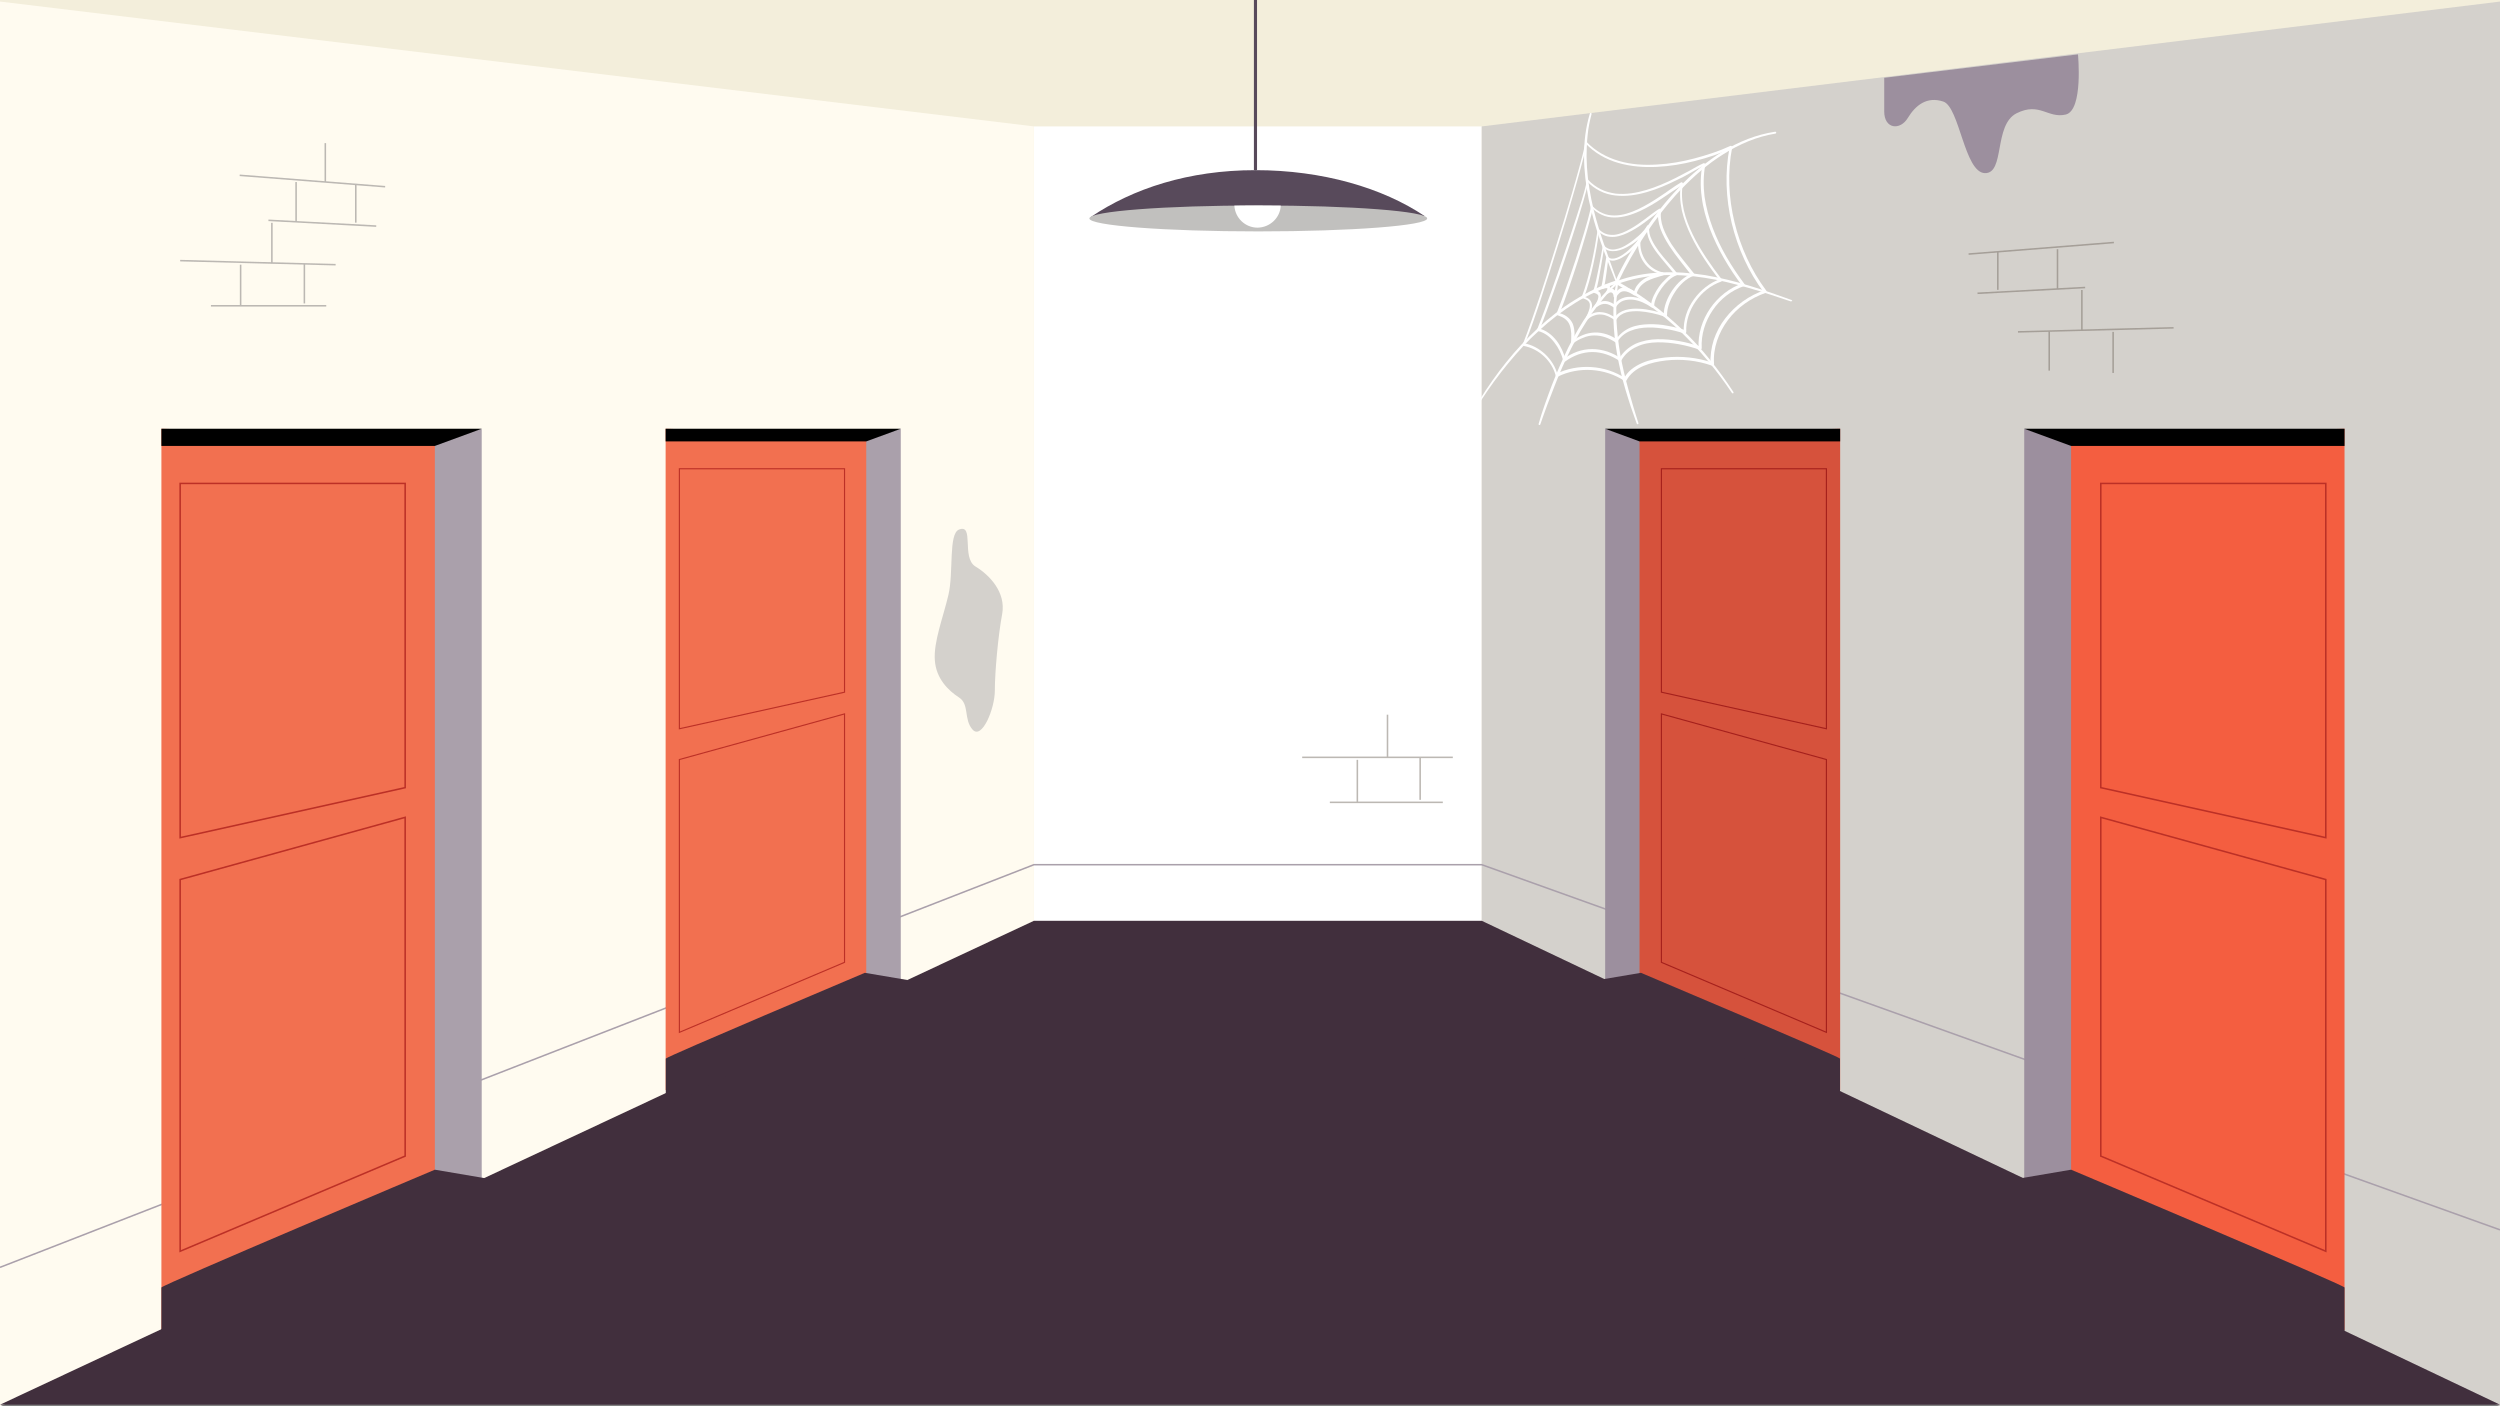 <?xml version="1.0" encoding="utf-8"?>
<!-- Generator: Adobe Illustrator 22.1.0, SVG Export Plug-In . SVG Version: 6.00 Build 0)  -->
<svg version="1.1" id="Warstwa_1" xmlns="http://www.w3.org/2000/svg" xmlns:xlink="http://www.w3.org/1999/xlink" x="0px" y="0px"
	 width="1600px" height="900px" viewBox="0 0 1600 900" style="enable-background:new 0 0 1600 900;" xml:space="preserve">
<rect x="0" y="0" width="1600" height="900" fill="#808080" stroke="none"/>
<style type="text/css">
	.st0{fill:#F3EEDB;}
	.st1{fill:#FFFFFF;}
	.st2{fill:#D4D1CC;}
	.st3{fill:#FFFBF0;}
	.st4{fill:none;stroke:#AAA0AB;stroke-width:0.999;stroke-miterlimit:10;}
	.st5{fill:#F45E40;}
	.st6{fill:#9C8F9E;}
	.st7{fill:none;stroke:#BC3026;stroke-width:0.999;stroke-miterlimit:10;}
	.st8{fill:#D6523C;}
	.st9{fill:none;stroke:#A5201C;stroke-width:0.733;stroke-miterlimit:10;}
	.st10{fill:#F27050;}
	.st11{fill:#AAA0AB;}
	.st12{fill:none;stroke:#BC3026;stroke-width:0.733;stroke-miterlimit:10;}
	.st13{fill:#412F3D;}
	.st14{fill:none;stroke:#BCB8B3;stroke-width:0.999;stroke-miterlimit:10;}
	.st15{fill:none;stroke:#A59F98;stroke-width:0.999;stroke-miterlimit:10;}
	.st16{fill:#584A5B;}
	.st17{fill:#C1C0BE;}
	.st18{fill:none;stroke:#584A5B;stroke-width:1.999;stroke-miterlimit:10;}
</style>
<g id="Warstwa_1_1_">
	<rect id="BG" class="st0" width="1600" height="878.3"/>
	<g>
		<polygon class="st0" points="995,80.9 615,80.9 0,0 1600,0 		"/>
		<rect x="661.7" y="80.9" class="st1" width="286.6" height="511.7"/>
		<polygon class="st2" points="1600,900 948.3,616.3 948.3,80.9 1600,1 		"/>
		<polygon class="st3" points="661.7,616.3 0,900 0,1 661.7,80.9 		"/>
		<polyline class="st4" points="0,811.1 661.7,553.4 948.3,553.4 1600,787.1 		"/>
		<g>
			<polyline class="st5" points="1325.5,770.6 1500.5,851.4 1500.5,274.4 1310.5,279.9 			"/>
			<polygon class="st6" points="1325.5,283.4 1295.5,274.4 1295.5,755.7 1325.5,770.6 			"/>
			<polygon points="1295.5,274.4 1500.5,274.4 1500.5,285.4 1325.5,285.4 			"/>
			<polygon class="st7" points="1344.5,504.1 1488.5,536.1 1488.5,309.4 1344.5,309.4 			"/>
			<polygon class="st7" points="1344.5,739.9 1488.5,800.8 1488.5,562.9 1344.5,523.1 			"/>
		</g>
		<g>
			<polyline class="st8" points="1049.3,638.5 1177.7,697.7 1177.7,274.4 1038.3,278.4 			"/>
			<polygon class="st6" points="1049.3,281 1027.3,274.4 1027.3,627.5 1049.3,638.5 			"/>
			<polygon points="1027.3,274.4 1177.7,274.4 1177.7,282.5 1049.3,282.5 			"/>
			<polygon class="st9" points="1063.3,443 1168.9,466.4 1168.9,300 1063.3,300 			"/>
			<polygon class="st9" points="1063.3,615.9 1168.9,660.7 1168.9,486.1 1063.3,456.9 			"/>
		</g>
		<g>
			<g>
				<polyline class="st10" points="278.3,770.6 103.3,851.4 103.3,274.4 293.3,279.9 				"/>
				<polygon class="st11" points="278.3,283.4 308.3,274.4 308.3,755.7 278.3,770.6 				"/>
				<polygon points="308.3,274.4 103.3,274.4 103.3,285.4 278.3,285.4 				"/>
				<polygon class="st7" points="259.3,504.1 115.3,536.1 115.3,309.4 259.3,309.4 				"/>
				<polygon class="st7" points="259.3,739.9 115.3,800.8 115.3,562.9 259.3,523.1 				"/>
			</g>
			<g>
				<polyline class="st10" points="554.4,638.5 426,697.7 426,274.4 565.5,278.4 				"/>
				<polygon class="st11" points="554.4,281 576.5,274.4 576.5,627.5 554.4,638.5 				"/>
				<polygon points="576.5,274.4 426,274.4 426,282.5 554.4,282.5 				"/>
				<polygon class="st12" points="540.5,443 434.8,466.4 434.8,300 540.5,300 				"/>
				<polygon class="st12" points="540.5,615.9 434.8,660.7 434.8,486.1 540.5,456.9 				"/>
			</g>
		</g>
		<polygon class="st13" points="1600,899 948.3,589.3 661.7,589.3 0,899 		"/>
		<g>
			<g>
				<line class="st14" x1="851.1" y1="513.5" x2="923.4" y2="513.5"/>
				<line class="st14" x1="833.4" y1="484.7" x2="929.8" y2="484.7"/>
				<line class="st14" x1="888" y1="457.4" x2="888" y2="484.7"/>
				<line class="st14" x1="868.7" y1="486.3" x2="868.7" y2="513.5"/>
				<line class="st14" x1="908.9" y1="484.7" x2="908.9" y2="511.9"/>
			</g>
		</g>
		<g>
			<g>
				<g>
					<line class="st14" x1="171.8" y1="141" x2="240.8" y2="144.7"/>
					<line class="st14" x1="153.4" y1="112.2" x2="246.5" y2="119.5"/>
					<line class="st14" x1="208.2" y1="91.6" x2="208.2" y2="116.5"/>
					<line class="st14" x1="189.5" y1="116.5" x2="189.5" y2="142"/>
					<line class="st14" x1="227.7" y1="118.1" x2="227.7" y2="142.5"/>
				</g>
			</g>
			<g>
				<g>
					<line class="st14" x1="135" y1="195.7" x2="208.8" y2="195.7"/>
					<line class="st14" x1="115.3" y1="166.8" x2="214.8" y2="169.4"/>
					<line class="st14" x1="174" y1="142.6" x2="174" y2="168.4"/>
					<line class="st14" x1="154" y1="169.4" x2="154" y2="195.7"/>
					<line class="st14" x1="194.8" y1="168.9" x2="194.8" y2="194.2"/>
				</g>
			</g>
		</g>
		<g>
			<g>
				<g>
					<line class="st15" x1="1334.5" y1="184" x2="1265.6" y2="187.7"/>
					<line class="st15" x1="1352.9" y1="155.2" x2="1259.9" y2="162.6"/>
					<line class="st15" x1="1316.8" y1="159.5" x2="1316.8" y2="185"/>
					<line class="st15" x1="1278.6" y1="161.1" x2="1278.6" y2="185.5"/>
				</g>
			</g>
			<g>
				<g>
					<line class="st15" x1="1391.1" y1="209.8" x2="1291.5" y2="212.4"/>
					<line class="st15" x1="1332.4" y1="185.6" x2="1332.4" y2="211.4"/>
					<line class="st15" x1="1352.4" y1="212.4" x2="1352.4" y2="238.7"/>
					<line class="st15" x1="1311.5" y1="211.9" x2="1311.5" y2="237.2"/>
				</g>
			</g>
		</g>
		<g>
			<g>
				<path class="st16" d="M911.8,138.3c-26.9-18.1-65.5-29.4-108.3-29.4c-42.9,0-78.4,11.8-105.3,29.9L911.8,138.3z"/>
				<ellipse class="st17" cx="805.3" cy="139.8" rx="108.1" ry="8.3"/>
			</g>
			<path class="st1" d="M819.7,131.6c-4.7,0-9.5-0.1-14.4-0.1c-5.2,0-10.3,0-15.3,0.1c0.4,7.8,6.9,14.1,14.8,14.1
				C812.8,145.6,819.3,139.4,819.7,131.6z"/>
			<line class="st18" x1="803.5" y1="108.9" x2="803.5" y2="0"/>
		</g>
	</g>
	<g>
		<path class="st13" d="M316.5,755.1l-38.2-6.5c0,0-175,73.9-175,75.4s0,44,0,44"/>
		<path class="st13" d="M581.3,627.3l-27.8-4.7c0,0-127.4,53.8-127.4,54.9c0,1.1,0,32,0,32"/>
	</g>
	<g>
		<path class="st13" d="M1287.3,755.1l38.2-6.5c0,0,175,73.9,175,75.4s0,44,0,44"/>
		<path class="st13" d="M1022.4,627.3l27.8-4.7c0,0,127.4,53.8,127.4,54.9c0,1.1,0,32,0,32"/>
	</g>
</g>
<g id="Warstwa_2_1_">
	<g>
		<g>
			<path class="st1" d="M947.1,255.7c10.4-16.7,22.6-32.2,37.1-45.6c7.3-6.7,15-12.8,23.5-18c8.3-5.2,17.3-9.6,26.7-12.6l-0.6,0.5
				c2.5-5.6,5.3-10.9,8.3-16.1c3-5.2,6.2-10.4,9.6-15.4c6.8-10,14.3-19.6,22.6-28.3c8.3-8.7,17.7-16.7,28-23.1s21.8-11,33.8-12.8
				c0.4,0,0.6,0.1,0.7,0.5c0,0.4-0.1,0.6-0.5,0.7c-11.9,1.9-23,6.7-33.2,13.1c-10.2,6.3-19.2,14.3-27.6,23
				c-8.2,8.7-15.6,18.3-22.3,28.2c-6.7,9.9-12.7,20.4-17.8,31.2l0,0c-0.1,0.2-0.4,0.4-0.6,0.5c-9.2,3-18.2,7.1-26.4,12.2
				c-8.3,5.1-16.1,11.1-23.2,17.7c-7.3,6.5-13.9,13.8-20.1,21.3s-12,15.5-17.3,23.7c-0.1,0.2-0.5,0.4-0.7,0.1
				C947,256.3,947,255.9,947.1,255.7z"/>
		</g>
		<g>
			<path class="st1" d="M1146.1,192.9c-9.1-3-18-6.1-27.2-8.7s-18.4-5-27.8-6.4c-9.4-1.5-18.9-2.1-28.3-1.6s-18.9,2.3-27.7,5.6
				l0.1-1.7c15.1,8.5,29,18.9,41.5,30.9c6.2,5.9,12.1,12.3,17.5,19s10.5,13.7,15.2,20.9c0.1,0.2,0.1,0.6-0.1,0.8
				c-0.2,0.1-0.6,0.1-0.8-0.1c-4.7-7.1-9.9-14-15.4-20.6c-5.4-6.5-11.4-12.8-17.5-18.8c-12.5-11.9-26.3-22.1-41.3-30.4
				c-0.5-0.2-0.6-0.8-0.4-1.3c0.1-0.2,0.4-0.4,0.5-0.5c9.1-3.4,18.6-5.1,28.3-5.6c9.6-0.5,19.2,0.2,28.7,1.7
				c9.4,1.6,18.8,3.9,28,6.7s18.2,5.9,27.2,9.2c0.2,0.1,0.5,0.4,0.4,0.7C1146.7,192.8,1146.3,192.9,1146.1,192.9z"/>
		</g>
		<g>
			<path class="st1" d="M1035.6,181.1c-3.1,3-6.2,6.1-9,9.4c-2.8,3.3-5.4,6.8-8,10.3c-2.4,3.6-4.8,7.3-7,11s-4.2,7.6-6.2,11.5
				c-3.9,7.7-7.4,15.7-10.5,23.8c-1.6,4-3.1,8.1-4.7,12.2c-1.6,4.1-2.9,8.2-4.4,12.3c-0.1,0.4-0.5,0.5-0.7,0.4
				c-0.4-0.1-0.5-0.5-0.4-0.7c1.2-4.2,2.5-8.3,4-12.5c1.5-4.1,2.9-8.2,4.5-12.3c3.1-8.1,6.7-16.2,10.5-24.1
				c4-7.9,8.3-15.5,13.4-22.6c2.5-3.5,5.3-7,8.2-10.3s6.1-6.3,9.4-9.2c0.2-0.2,0.6-0.1,0.7,0
				C1035.8,180.5,1035.8,180.9,1035.6,181.1L1035.6,181.1z"/>
		</g>
		<g>
			<path class="st1" d="M1035.5,181.8c-0.5,3.8-0.8,7.5-1,11.3c-0.1,3.8-0.1,7.5,0,11.3c0.4,7.5,1.2,15,2.5,22.5
				c1.3,7.4,3.1,14.8,5.1,22.1c1,3.6,2.1,7.3,3.1,10.9c1.1,3.6,2.2,7.3,3.4,10.9c0.1,0.4-0.1,0.6-0.4,0.7c-0.4,0.1-0.6-0.1-0.7-0.4
				c-1.3-3.6-2.5-7.1-3.8-10.8c-1.2-3.6-2.3-7.3-3.4-10.9c-2.2-7.3-3.9-14.8-5.3-22.3c-1.3-7.5-2.2-15.1-2.4-22.7
				c-0.2-7.6,0.2-15.2,1.6-22.9c0-0.2,0.4-0.5,0.6-0.5C1035.2,181.1,1035.5,181.4,1035.5,181.8z"/>
		</g>
		<g>
			<path class="st1" d="M1015.6,91.2c-1,5.7-2.5,11-4,16.6c-1.5,5.4-3,10.9-4.6,16.3c-3.1,10.9-6.3,21.7-9.7,32.4
				c-3.3,10.8-6.8,21.5-10.3,32.3s-7.1,21.4-11.3,31.9l-0.6-1.1c10.4,1.9,19.1,10.2,21.8,20.4l-1.2-0.6c14-7,31.6-5.9,44.7,2.8
				l-1.3,0.4c1.2-2.4,2.9-4.5,5-6.2s4.4-3,6.7-4c4.7-2.1,9.8-3,14.9-3.6c10.2-1.1,20.6,0,30.3,3.3l-1.3,1
				c-0.2-5.2,0.5-10.5,2.1-15.6c1.7-5,4.2-9.7,7.4-13.8c6.4-8.3,15.2-14.6,25.2-18l-0.5,1.5c-9.9-13.2-16.7-28.4-20.6-44.3
				c-3.8-16-4.5-32.7-1.3-48.8l1.2,0.8c-7.5,3.5-15.4,6.1-23.4,8.1c-8,2.1-16.2,3.4-24.4,3.8c-8.2,0.4-16.6-0.2-24.6-2.5
				s-15.5-6.5-21.2-12.7c-0.2-0.2-0.2-0.6,0-0.8s0.6-0.2,0.8,0c5.6,5.9,12.8,9.9,20.7,12.2c7.7,2.3,16.1,2.8,24.2,2.3
				c8.1-0.4,16.2-1.8,24.1-3.9s15.7-4.6,23-8l0,0c0.4-0.2,0.8,0,1.1,0.4c0.1,0.1,0.1,0.4,0.1,0.5c-3.1,15.9-2.3,32.4,1.5,48
				c3.8,15.7,10.6,30.7,20.3,43.7c0.4,0.4,0.2,1-0.1,1.3c-0.1,0-0.1,0.1-0.2,0.1c-9.6,3.3-18.2,9.4-24.2,17.4c-3,4-5.4,8.5-7,13.3
				s-2.3,9.8-1.9,14.9c0,0.5-0.4,1-1,1c-0.1,0-0.2,0-0.4,0c-9.4-3.3-19.5-4.4-29.4-3.3c-5,0.6-9.9,1.6-14.4,3.5s-8.6,5-10.8,9.2
				c-0.2,0.5-0.7,0.6-1.2,0.4h-0.1c-12.5-8.3-29.4-9.4-42.8-2.7c-0.4,0.2-1,0-1.1-0.4c0,0,0-0.1-0.1-0.1
				c-2.4-9.6-10.8-17.4-20.5-19.2c-0.5-0.1-0.7-0.5-0.6-1v-0.1c4.1-10.5,7.7-21.2,11.3-31.8c3.5-10.8,7-21.4,10.3-32.2
				c3.4-10.8,6.7-21.5,9.8-32.4c1.6-5.4,3.1-10.9,4.6-16.3c1.5-5.4,3-10.9,4-16.3l0,0c0-0.2,0.4-0.5,0.6-0.5
				C1015.5,90.6,1015.6,91,1015.6,91.2z"/>
		</g>
		<g>
			<path class="st1" d="M1016.5,116c-0.7,4.2-1.9,8.2-3,12.2c-1.2,4-2.4,8-3.6,12c-2.5,8-5.1,16-7.7,23.8c-2.7,8-5.3,15.9-8.2,23.7
				c-2.8,7.9-5.7,15.7-8.7,23.6l-0.6-1.1c2.3,0.5,4.5,1.5,6.4,2.9c1.9,1.3,3.5,3,5,4.8c2.8,3.6,4.7,7.9,5.9,12.3l-1.3-0.5
				c2.7-1.9,5.6-3.5,8.6-4.6s6.4-1.7,9.7-1.7s6.5,0.6,9.7,1.6c3.1,1.1,6.1,2.5,8.7,4.4l-1.2,0.2c2.4-4.2,6.2-7.5,10.6-9.6
				c4.4-1.9,9.2-2.8,13.9-2.9c4.7-0.1,9.4,0.4,14,1.2s9.2,2.1,13.7,3.5l-1.3,1c-0.5-9.1,2.3-18,7.4-25.4s12.5-13.3,20.9-16.1
				l-0.5,1.5c-8.3-11.1-15.6-23.2-20.6-36.4c-2.4-6.5-4.4-13.3-5.2-20.3c-1-7-0.8-14,0.5-21.1l1.2,0.8c-3,1.5-5.9,3.1-8.8,4.8
				c-2.9,1.7-5.9,3.3-9,4.7c-6.1,3-12.3,5.7-18.9,7.6c-6.5,1.9-13.4,3-20.3,2.2c-3.4-0.4-6.8-1.3-9.9-2.9s-5.9-3.6-8.2-6.2
				c-0.2-0.2-0.2-0.6,0-0.8c0.2-0.2,0.6-0.2,0.8,0l0,0c2.3,2.4,5,4.4,8,5.9c2.9,1.5,6.2,2.3,9.4,2.8c6.7,0.7,13.3-0.4,19.7-2.3
				c6.4-1.9,12.6-4.6,18.6-7.6c3-1.6,5.9-3.1,9-4.7c2.9-1.6,5.8-3.4,9-4.8c0.4-0.2,0.8,0,1.1,0.4c0.1,0.1,0.1,0.4,0.1,0.5l0,0
				c-1.3,6.8-1.3,13.7-0.5,20.4c1,6.8,2.8,13.6,5.2,20c4.8,12.9,12.1,24.9,20.3,35.9c0.4,0.4,0.2,1-0.1,1.3c-0.1,0-0.1,0.1-0.2,0.1
				c-8.1,2.8-15.2,8.3-20,15.5c-4.8,7-7.5,15.7-7,24.2c0,0.5-0.4,1-1,1c-0.1,0-0.2,0-0.4,0c-4.4-1.5-8.8-2.7-13.3-3.5
				s-9.1-1.3-13.7-1.2s-9.1,0.8-13.2,2.8c-4.1,1.8-7.6,4.8-9.8,8.7c-0.2,0.5-0.8,0.6-1.2,0.4l0,0c-5.2-3.5-11.3-5.7-17.4-5.7
				c-3,0-6.2,0.6-9.1,1.6c-2.9,1.1-5.7,2.5-8.2,4.4c-0.4,0.2-0.8,0.2-1.2-0.2c-0.1-0.1-0.1-0.2-0.1-0.2c-1.1-4.2-3-8.3-5.7-11.7
				c-1.3-1.7-2.8-3.3-4.6-4.6c-1.7-1.2-3.6-2.2-5.8-2.7c-0.5-0.1-0.7-0.5-0.6-1v-0.1c6.1-15.5,11.6-31.3,16.9-47.1
				c2.7-7.9,5.3-15.9,7.9-23.8c1.2-4,2.5-8,3.8-12c1.2-4,2.4-8,3.1-12.1l0,0c0-0.2,0.4-0.5,0.6-0.5
				C1016.4,115.4,1016.5,115.7,1016.5,116z"/>
		</g>
		<g>
			<path class="st1" d="M1019.5,132.5c-0.5,3-1.2,5.9-2.1,8.8c-0.7,2.9-1.6,5.8-2.4,8.7c-1.7,5.8-3.4,11.5-5.2,17.2
				s-3.8,11.4-5.7,17.1c-1.9,5.7-4,11.3-6.2,16.9l-0.5-1.1c1.8,0.6,3.8,1.3,5.4,2.5c1.7,1.2,3,2.9,3.8,4.7c0.7,1.9,1,3.9,1.1,5.8
				c0.1,1.9,0,3.9-0.1,5.8l-1.3-0.7c2.1-1.6,4.4-2.8,6.8-3.8c2.4-1,5-1.5,7.6-1.6c2.7-0.1,5.2,0.4,7.7,1.2c2.4,0.8,4.8,2.1,6.9,3.4
				l-1.2,0.2c2.1-3.6,5.6-6.3,9.3-7.9c3.8-1.6,7.9-2.1,11.9-2.2c4-0.1,8,0.2,11.9,1c3.9,0.7,7.7,1.6,11.6,2.9l-1.2,1
				c-0.2-3.8,0.4-7.5,1.5-11s2.9-6.9,5-9.8c4.2-5.9,10.3-10.8,17.3-13.2l-0.5,1.5c-6.9-9.1-13.6-18.5-18.6-28.9
				c-2.5-5.2-4.6-10.6-5.9-16.2c-1.2-5.7-1.6-11.6-0.5-17.3l1.2,0.8c-2.3,1.2-4.5,2.8-6.8,4.2c-2.2,1.6-4.5,3-6.8,4.6
				c-4.5,3-9.2,5.8-14.2,8.1c-5,2.2-10.3,4-16,4c-2.8,0-5.6-0.5-8.1-1.7c-2.5-1.1-4.8-2.8-6.8-4.8c-0.2-0.2-0.2-0.6,0-0.8
				s0.6-0.2,0.8,0l0,0c1.8,1.9,4,3.5,6.4,4.5c2.4,1.1,5.1,1.5,7.6,1.5c5.3,0,10.4-1.8,15.2-4c4.8-2.3,9.4-5.1,13.9-8.1
				c2.3-1.5,4.5-3,6.7-4.6c2.3-1.6,4.5-3.1,6.9-4.5c0.4-0.2,0.8,0,1.1,0.4c0.1,0.1,0.1,0.4,0.1,0.5l0,0c-1.1,5.4-0.7,11.1,0.5,16.7
				c1.2,5.4,3.3,10.8,5.8,15.9c5,10.2,11.6,19.5,18.5,28.6c0.4,0.4,0.2,1-0.1,1.3c-0.1,0-0.1,0.1-0.2,0.1
				c-6.7,2.3-12.3,6.9-16.3,12.6c-4,5.7-6.4,12.7-6.1,19.6c0,0.5-0.4,1-1,1c-0.1,0-0.2,0-0.4,0c-3.6-1.2-7.5-2.2-11.3-2.8
				c-3.9-0.6-7.7-1.1-11.6-1s-7.7,0.6-11.3,2.1c-3.5,1.3-6.5,3.8-8.5,7c-0.2,0.4-0.7,0.6-1.2,0.4l0,0c-4-2.7-8.8-4.5-13.7-4.4
				c-2.4,0-4.8,0.5-7,1.5c-2.3,0.8-4.4,2.1-6.4,3.5l0,0c-0.4,0.2-0.8,0.2-1.2-0.2c-0.1-0.1-0.1-0.4-0.1-0.5c0.1-1.9,0.1-3.8,0.1-5.6
				c-0.1-1.8-0.4-3.6-1-5.3s-1.7-3-3.1-4.1c-1.5-1.1-3.1-1.7-4.8-2.3l0,0c-0.4-0.1-0.6-0.6-0.5-1l0,0c2.2-5.6,4.2-11.1,6.2-16.8
				c1.9-5.7,3.9-11.4,5.8-17.1c1.8-5.7,3.6-11.4,5.4-17.2c0.8-2.9,1.7-5.7,2.5-8.6c0.7-2.9,1.6-5.8,2.1-8.7l0,0
				c0-0.2,0.4-0.5,0.6-0.5C1019.3,131.9,1019.5,132.3,1019.5,132.5z"/>
		</g>
		<g>
			<path class="st1" d="M1023.5,147.4c-1,7.4-2.2,14.6-3.8,21.9s-3.4,14.4-6.1,21.4l-0.5-1.1c1.3,0.4,2.8,1,4,1.9
				c1.2,1.1,1.9,2.8,1.8,4.2c0,1.6-0.5,2.9-0.8,4.2c-0.5,1.3-1.1,2.7-1.6,3.9l-1.2-1c1.3-1,2.9-1.8,4.5-2.4s3.4-0.8,5.1-0.6
				c1.7,0.1,3.4,0.6,5,1.3s3,1.6,4.4,2.4l-1.2,0.2c0.7-1.3,1.8-2.5,3.1-3.4c1.2-0.8,2.7-1.5,4.1-1.9c2.9-0.8,5.9-1,8.8-0.8
				c2.9,0.1,5.8,0.6,8.6,1.2c2.8,0.6,5.6,1.3,8.3,2.3l-1.2,1c-0.1-3,0.5-5.8,1.5-8.6c1-2.7,2.3-5.2,3.9-7.6c1.6-2.3,3.5-4.6,5.6-6.4
				c2.2-1.9,4.6-3.6,7.4-4.6l-0.5,1.5c-4.8-6.3-10-12.3-14.4-19.1c-2.2-3.4-4.1-6.9-5.6-10.8c-1.3-3.9-2.1-8.1-1.2-12.2l1.2,0.8
				c-1.6,0.7-3,1.9-4.5,3l-4.5,3.4c-3,2.3-6.2,4.5-9.6,6.3s-6.9,3.4-10.9,3.8c-1.9,0.1-4,0-5.8-0.7s-3.5-1.9-4.8-3.3
				c-0.2-0.2-0.2-0.6,0-0.8s0.6-0.2,0.8,0l0,0c1.2,1.3,2.8,2.3,4.4,2.9c1.7,0.6,3.5,0.7,5.3,0.6c3.6-0.4,7-1.9,10.3-3.8
				c3.3-1.8,6.3-4,9.3-6.2l4.5-3.4c1.6-1.1,3-2.3,4.8-3.3c0.4-0.2,0.8,0,1.1,0.4c0.1,0.1,0.1,0.4,0.1,0.5l0,0
				c-0.7,3.8-0.1,7.6,1.2,11.3c1.3,3.6,3.3,7.1,5.3,10.4c4.4,6.7,9.6,12.6,14.5,18.9c0.4,0.4,0.2,1-0.1,1.3c-0.1,0-0.1,0.1-0.2,0.1
				l0,0c-2.4,0.8-4.7,2.4-6.7,4.2c-1.9,1.8-3.8,3.9-5.2,6.2c-1.5,2.3-2.8,4.7-3.6,7.1c-1,2.5-1.5,5.2-1.5,7.7l0,0c0,0.5-0.4,1-1,1
				c-0.1,0-0.2,0-0.4,0c-2.7-1-5.4-1.7-8.1-2.3c-2.8-0.6-5.6-1-8.3-1.2c-2.8-0.1-5.6,0-8.2,0.7c-2.5,0.7-5,2.2-6.3,4.5
				c-0.2,0.4-0.7,0.6-1.2,0.4l0,0l0,0c-2.7-1.7-5.4-3.3-8.5-3.5c-1.5-0.1-3,0-4.5,0.6c-1.5,0.5-2.8,1.2-4,2.2
				c-0.4,0.2-0.8,0.2-1.2-0.2c-0.1-0.2-0.2-0.6-0.1-0.8c0.6-1.2,1.1-2.4,1.6-3.8c0.5-1.2,0.8-2.5,0.8-3.8c0.1-1.2-0.4-2.3-1.2-3
				s-2.1-1.2-3.4-1.7l0,0c-0.4-0.1-0.6-0.6-0.5-1l0,0c1.3-3.4,2.4-6.9,3.4-10.4s1.9-7.1,2.7-10.6c1.6-7.1,2.9-14.4,4-21.7
				c0-0.2,0.4-0.5,0.6-0.5C1023.4,146.8,1023.6,147.1,1023.5,147.4z"/>
		</g>
		<g>
			<path class="st1" d="M1026.8,157.4c-0.7,4.8-1.6,9.7-2.4,14.5c-0.5,2.4-0.8,4.8-1.3,7.3c-0.5,2.4-1,4.7-1.8,7.3l-0.5-1.1
				c1,0.4,1.9,0.6,2.9,1.6c0.5,0.5,0.7,1.1,0.8,1.7c0.1,0.6,0.1,1.2,0,1.7c-0.1,1.1-0.5,2.1-0.8,2.9c-0.4,1-0.7,1.8-1.2,2.7
				l-1.2-1.1c1-0.7,1.9-1.3,3-1.7c1.1-0.5,2.3-0.6,3.5-0.5s2.4,0.5,3.4,1c1.1,0.5,2.1,1.1,2.9,1.7l-1.3,0.2c1.2-2.2,3.3-3.9,5.4-4.7
				c2.3-1,4.7-1.1,7.1-0.8c4.7,0.5,9.1,2.7,12.9,5.2l-1.5,0.8c-0.1-2.5,0.7-4.7,1.7-6.9c1-2.1,2.2-4.1,3.5-5.9
				c1.3-1.8,2.9-3.5,4.6-5.1s3.5-3,5.9-3.9l-0.5,1.5c-1.8-2.3-3.8-4.6-5.7-6.9c-1.9-2.3-3.9-4.6-5.7-7s-3.5-5-4.8-7.9
				c-1.2-2.8-2.1-6.1-1.5-9.3l1.6,0.5c-0.4,0.8-0.8,1.5-1.3,2.1s-1,1.2-1.5,1.7c-1,1.1-2.1,2.1-3.1,3.1c-2.2,1.9-4.6,3.8-7.1,5.2
				c-2.5,1.5-5.3,2.8-8.3,3.3c-1.5,0.2-3,0.2-4.6-0.1c-1.6-0.4-2.9-1.3-4-2.4c-0.2-0.2-0.2-0.6,0-0.8S1026.5,157.1,1026.8,157.4
				c0.9,0.9,2,1.6,3.3,2s2.7,0.4,4,0.1c2.8-0.5,5.3-1.7,7.7-3.3c2.4-1.5,4.7-3.3,6.8-5.2c1.1-1,2.1-1.9,3-3c0.5-0.5,1-1.1,1.3-1.6
				c0.4-0.5,0.8-1.1,1.1-1.7c0.2-0.5,0.7-0.6,1.1-0.5s0.6,0.6,0.5,1c-0.5,2.8,0.2,5.6,1.5,8.2c1.2,2.7,2.9,5.1,4.6,7.5
				c1.8,2.4,3.8,4.7,5.7,6.9c1.9,2.3,4,4.5,5.8,7c0.4,0.4,0.2,1-0.1,1.3c-0.1,0-0.1,0.1-0.2,0.1l0,0c-1.8,0.7-3.6,1.9-5.2,3.4
				s-3,3.1-4.2,4.8s-2.4,3.6-3.3,5.6s-1.6,4-1.5,5.9l0,0c0,0.5-0.4,1-1,1c-0.2,0-0.4,0-0.6-0.1c-3.6-2.5-7.7-4.5-12-5
				c-2.2-0.2-4.4,0-6.3,0.7s-3.5,2.2-4.6,4c-0.2,0.5-0.8,0.6-1.2,0.4l0,0c-1.8-1.2-3.6-2.3-5.4-2.4c-1.9-0.2-3.8,0.6-5.4,1.8
				c-0.4,0.2-0.8,0.2-1.2-0.1c-0.2-0.2-0.2-0.6-0.1-0.8c0.4-0.8,0.8-1.7,1.2-2.5s0.7-1.7,0.8-2.5c0.1-0.4,0.1-0.8,0-1.1
				c-0.1-0.4-0.2-0.6-0.5-0.8c-0.5-0.5-1.3-0.8-2.2-1.1c-0.4-0.1-0.6-0.6-0.5-1l0,0l0,0c0.7-2.2,1.2-4.6,1.8-7
				c0.5-2.4,1-4.7,1.5-7.1c1-4.8,1.8-9.6,2.7-14.4l0,0c0-0.2,0.4-0.5,0.6-0.5C1026.6,156.8,1026.9,157.2,1026.8,157.4z"/>
		</g>
		<g>
			<path class="st1" d="M1029.4,164.9l-1.2,9.4l-0.7,4.7c-0.2,1.6-0.5,3.1-1,4.8l-1-1.1c0.6-0.1,1.2-0.4,1.9-0.5
				c0.4,0,0.7-0.1,1.1-0.1s0.8,0,1.3,0.4s0.7,1.1,0.6,1.5c0,0.5-0.1,0.7-0.2,1.1c-0.2,0.6-0.5,1.2-0.7,1.8l-1.2-1
				c0.6-0.4,1.2-0.7,1.9-1c0.7-0.2,1.7-0.2,2.4,0.2c0.7,0.4,1.3,1.1,1.6,1.8c0.4,0.7,0.5,1.5,0.5,2.2l-1.6-0.5
				c0.7-1.1,1.5-2.3,2.5-3.1c1.1-1,2.5-1.5,4-1.5s2.8,0.5,4,1c1.2,0.6,2.3,1.3,3.4,2.1l-1.5,0.6c0.5-2.1,1.3-4,2.7-5.6
				c1.3-1.7,2.9-2.9,4.7-4c1.8-1,3.6-1.8,5.6-2.4c1.9-0.6,3.9-1.1,5.6-1.6l0.1,1.8c-2.4-0.6-4.8-1.6-7-2.9c-2.2-1.5-4-3.3-5.3-5.3
				c-1.5-2.1-2.4-4.5-3-6.9s-0.8-5.1-0.4-7.6l1.6,0.5c-0.4,0.6-0.6,1.1-1,1.6s-0.7,0.8-1.1,1.3c-0.7,0.8-1.5,1.6-2.3,2.4
				c-1.6,1.6-3.1,2.9-5,4.2s-3.6,2.4-5.8,3.1c-1.1,0.4-2.2,0.6-3.4,0.5c-1.2-0.1-2.4-0.7-3.1-1.6l0,0c-0.2-0.2-0.2-0.6,0-0.8
				s0.6-0.2,0.8,0c1.3,1.5,3.4,1.3,5.3,0.7c1.9-0.7,3.8-1.8,5.3-3c1.7-1.2,3.3-2.7,4.7-4.2c0.7-0.7,1.5-1.6,2.2-2.3
				c0.4-0.4,0.6-0.8,1-1.2c0.2-0.4,0.6-0.8,0.7-1.2c0.2-0.5,0.7-0.6,1.1-0.4c0.4,0.1,0.6,0.6,0.5,1l0,0c-0.4,2.2-0.1,4.6,0.4,6.8
				c0.6,2.3,1.6,4.4,2.9,6.3c1.3,1.9,2.9,3.6,4.8,4.8c1.9,1.3,4.1,2.2,6.3,2.7l0,0c0.5,0.1,0.8,0.6,0.7,1.1
				c-0.1,0.4-0.4,0.6-0.6,0.7c-1.9,0.6-3.8,1.1-5.6,1.7c-1.8,0.6-3.5,1.3-5.2,2.2c-1.6,1-3,2.1-4.1,3.5c-1.1,1.5-1.9,3-2.3,4.8l0,0
				c-0.1,0.5-0.6,0.8-1.1,0.7c-0.1,0-0.2-0.1-0.4-0.1c-1-0.7-2.1-1.3-3.1-1.8c-1.1-0.5-2.2-0.8-3.3-0.8c-1.1,0-2.1,0.4-2.9,1.1
				c-0.8,0.7-1.6,1.7-2.2,2.7l0,0c-0.2,0.4-0.7,0.6-1.2,0.2c-0.2-0.1-0.5-0.5-0.4-0.7c0-1-0.4-2.1-1.1-2.4c-0.4-0.2-0.7-0.2-1.2-0.1
				c-0.5,0.1-1,0.4-1.3,0.7l0,0c-0.4,0.2-0.8,0.1-1.1-0.2c-0.1-0.2-0.2-0.6-0.1-0.8c0.2-0.5,0.5-1.1,0.7-1.6
				c0.1-0.2,0.1-0.5,0.1-0.7s0-0.1,0-0.1s-0.1-0.1-0.5-0.1c-0.2,0-0.5,0-0.8,0.1c-0.6,0.1-1.2,0.2-1.7,0.4c-0.4,0.1-0.8-0.1-1-0.6
				c0-0.1,0-0.2,0-0.5l0,0c0.5-1.3,0.7-3,1-4.5l0.7-4.7l1.5-9.4c0-0.2,0.4-0.5,0.6-0.5C1029.3,164.3,1029.5,164.6,1029.4,164.9z"/>
		</g>
		<g>
			<path class="st1" d="M1034.1,180.4c-3.4-8.6-6.8-17.2-9.8-25.9s-5.6-17.7-7.5-26.7c-1.8-9.1-3-18.3-3-27.6
				c0-4.6,0.2-9.3,0.8-13.9s1.6-9.2,2.9-13.6c0.1-0.4,0.5-0.5,0.7-0.4c0.4,0.1,0.5,0.4,0.4,0.7c-1.2,4.5-2.1,9-2.5,13.4
				c-0.5,4.5-0.7,9.1-0.7,13.7c0.1,9.2,1.2,18.3,3,27.2c1.8,9,4.4,17.8,7.3,26.5c2.9,8.7,6.1,17.4,9.2,26c0.1,0.2,0,0.6-0.4,0.7
				C1034.5,180.8,1034.3,180.7,1034.1,180.4z"/>
		</g>
	</g>
</g>
<g id="Warstwa_4">
	<path class="st2" d="M613.8,338.9c-6.9,2.6-3.4,27.3-6.8,41.8s-9.6,30.1-8.7,41.9c0.8,11.8,8.7,19.4,15.5,23.8s2.8,14.1,8.7,20.6
		s14.2-13.3,14.2-25.1c0-11.8,2.1-35.1,4.7-49c2.5-13.9-8.2-25-17.2-30.4C615.2,356.8,623.7,335.1,613.8,338.9z"/>
	<path class="st6" d="M1329.9,34.8l-124,15c0,0,0,10.1,0,21.5s10.2,12.3,15.1,4.2s12.2-14,22.7-10.5c10.4,3.4,13.5,45.4,26.6,45.8
		c13,0.4,5.5-30.8,20.3-38.3c14.8-7.4,20,3.5,31.5,0.8C1333.4,70.5,1329.9,34.8,1329.9,34.8z"/>
</g>
</svg>
